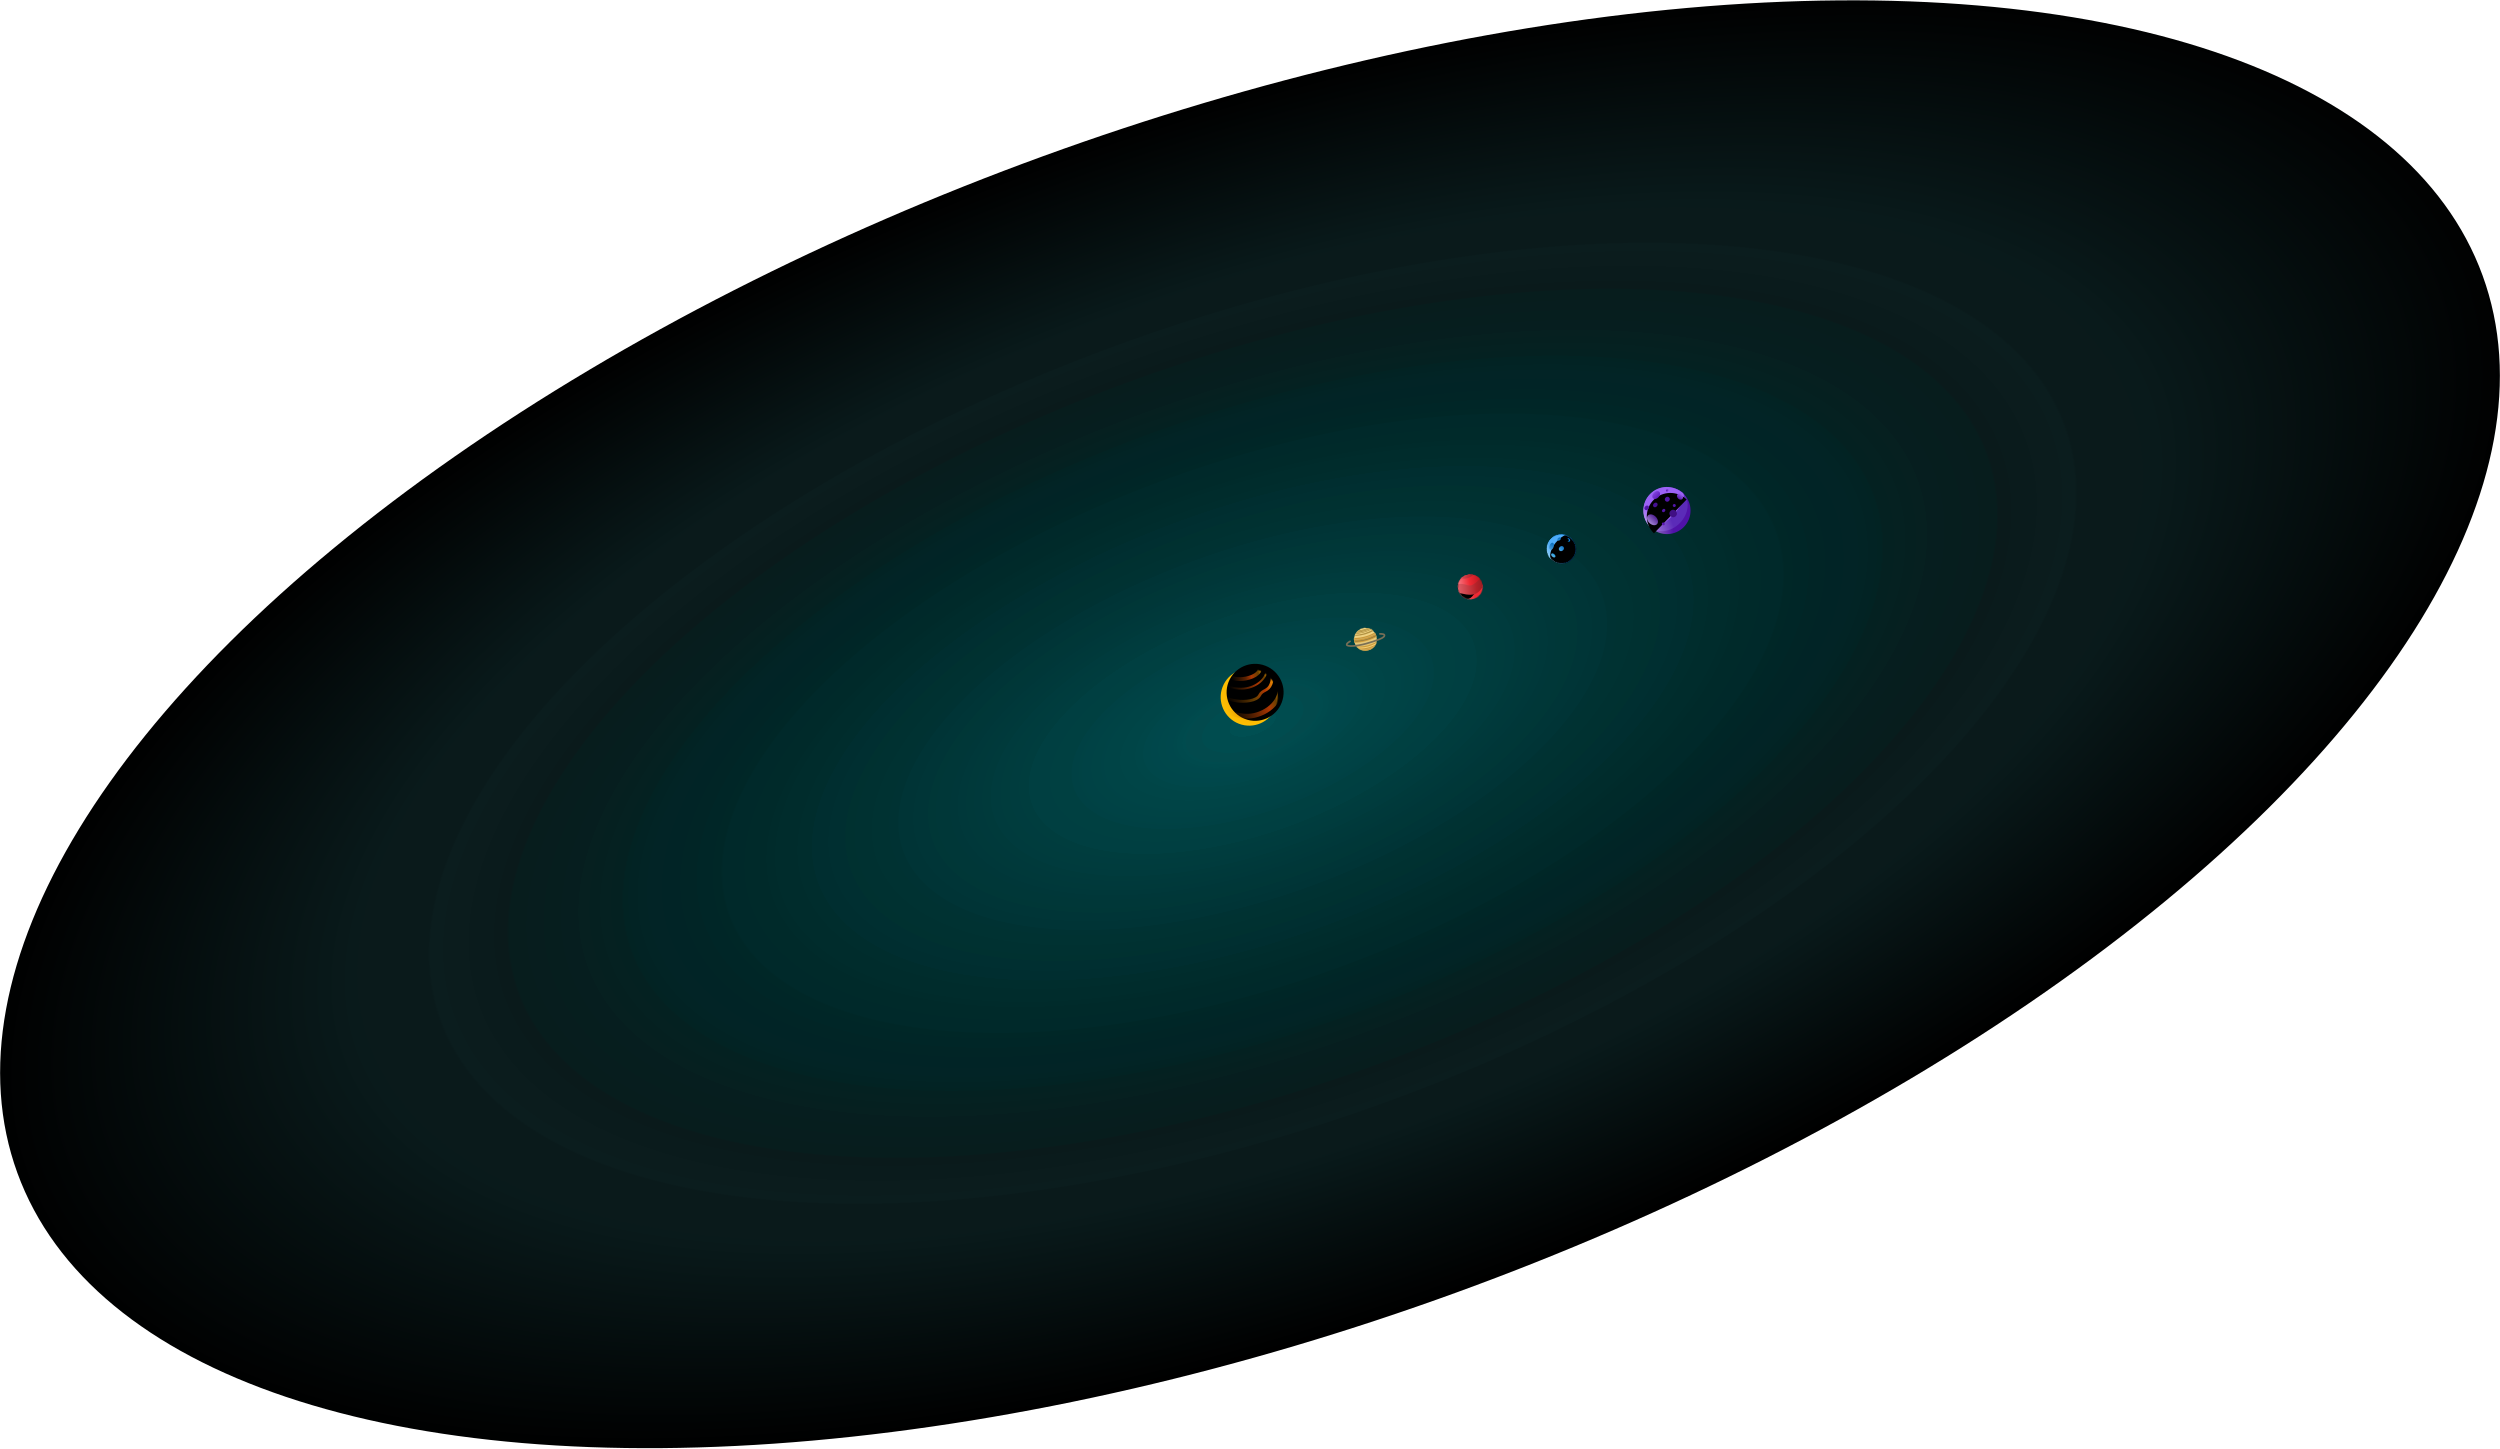 <svg width="2632" height="1525" xmlns="http://www.w3.org/2000/svg" xmlns:xlink="http://www.w3.org/1999/xlink"><defs><radialGradient cx="50.185%" cy="50%" fx="50.185%" fy="50%" r="50%" gradientTransform="matrix(0 1 -1.005 0 1.004 -.002)" id="a"><stop stop-color="#061E1F" offset="0%"/><stop stop-color="#091A1B" offset="71.439%"/><stop offset="100%"/></radialGradient><radialGradient cx="50.185%" cy="50%" fx="50.185%" fy="50%" r="50%" gradientTransform="matrix(0 1 -1.005 0 1.004 -.002)" id="b"><stop stop-color="#004F52" offset="0%"/><stop stop-color="#004F52" offset="2.597%"/><stop stop-color="#004C4F" offset="2.61%"/><stop stop-color="#004C4F" offset="5.675%"/><stop stop-color="#024A4D" offset="5.746%"/><stop stop-color="#024A4D" offset="7.538%"/><stop stop-color="#004B4E" offset="7.583%"/><stop stop-color="#00494C" offset="8.858%"/><stop stop-color="#00484C" offset="8.975%"/><stop stop-color="#00474A" offset="12.286%"/><stop stop-color="#004648" offset="12.378%"/><stop stop-color="#004446" offset="15.75%"/><stop stop-color="#004446" offset="16.003%"/><stop stop-color="#004144" offset="20.31%"/><stop stop-color="#004041" offset="20.46%"/><stop stop-color="#003F41" offset="25.17%"/><stop stop-color="#003D3E" offset="25.23%"/><stop stop-color="#003B3D" offset="29.428%"/><stop stop-color="#003A3B" offset="29.525%"/><stop stop-color="#00383A" offset="33.148%"/><stop stop-color="#003739" offset="33.225%"/><stop stop-color="#003737" offset="36.477%"/><stop stop-color="#003537" offset="36.576%"/><stop stop-color="#003436" offset="39.813%"/><stop stop-color="#003233" offset="39.941%"/><stop stop-color="#003130" offset="45.765%"/><stop stop-color="#002F31" offset="45.915%"/><stop stop-color="#002E30" offset="49.576%"/><stop stop-color="#002D2D" offset="49.636%"/><stop stop-color="#002C2C" offset="52.827%"/><stop stop-color="#002B2B" offset="54.667%"/><stop stop-color="#002A2A" offset="54.767%"/><stop stop-color="#00292A" offset="59.613%"/><stop stop-color="#002727" offset="59.845%"/><stop stop-color="#012426" offset="65.325%"/><stop stop-color="#022426" offset="67.659%"/><stop stop-color="#022323" offset="70.771%"/><stop stop-color="#042121" offset="71.006%"/><stop stop-color="#062020" offset="75.861%"/><stop stop-color="#061E1F" offset="75.893%"/><stop stop-color="#071D1D" offset="83.668%"/><stop stop-color="#0A1A1B" offset="83.923%"/><stop stop-color="#0B1D1E" offset="92.534%"/><stop stop-color="#0A1A1B" offset="92.798%"/><stop stop-color="#0A1A1B" offset="100%"/></radialGradient><linearGradient x1="97.57%" y1="-10.3%" x2="68.128%" y2="185.11%" id="d"><stop stop-color="#FFE493" offset="0%"/><stop stop-color="#BC9949" offset="100%"/></linearGradient><circle id="c" cx="12.969" cy="12.252" r="12"/><linearGradient x1="50%" y1="-15.543%" x2="91.324%" y2="38.152%" id="g"><stop stop-color="#BCEBFF" offset="0%"/><stop stop-color="#0072E7" offset="100%"/></linearGradient><ellipse id="f" cx="15.502" cy="15.257" rx="15.309" ry="15.105"/><linearGradient x1="62.415%" y1="-40.304%" x2="75.019%" y2="50%" id="h"><stop stop-color="#E6F8FF" offset="0%"/><stop stop-color="#1998FF" offset="100%"/></linearGradient><linearGradient x1="63.182%" y1="-13.416%" x2="57.758%" y2="44.912%" id="j"><stop stop-color="#C9EAF9" offset="0%"/><stop stop-color="#4EACF9" offset="100%"/></linearGradient><path d="M7.226 32.546c7.215 0 13.513-6.923 13.513-18.24 0-11.318-6.733-20.368-13.948-20.368-7.215 0-12.588 9.257-12.588 20.574 0 11.318 5.809 18.034 13.023 18.034z" id="k"/><filter x="-32%" y="-22%" width="164.1%" height="144%" filterUnits="objectBoundingBox" id="l"><feGaussianBlur stdDeviation="2.5" in="SourceAlpha" result="shadowBlurInner1"/><feOffset dx="12" dy="5" in="shadowBlurInner1" result="shadowOffsetInner1"/><feComposite in="shadowOffsetInner1" in2="SourceAlpha" operator="arithmetic" k2="-1" k3="1" result="shadowInnerInner1"/><feColorMatrix values="0 0 0 0 0 0 0 0 0 0 0 0 0 0 0 0 0 0 0.054 0" in="shadowInnerInner1"/></filter><linearGradient x1="50%" y1="-75.768%" x2="61.614%" y2="129.077%" id="m"><stop stop-color="#71C9FF" offset="0%"/><stop stop-color="#0369BC" offset="100%"/></linearGradient><linearGradient x1="97.721%" y1="0%" x2="-18.38%" y2="238.895%" id="n"><stop stop-color="#076BBD" offset="0%"/><stop stop-color="#53BCFB" offset="100%"/></linearGradient><linearGradient x1="33.241%" y1="-124.446%" x2="54.459%" y2="110.885%" id="o"><stop stop-color="#97D5FA" offset="0%"/><stop stop-color="#0167B9" offset="100%"/></linearGradient><linearGradient x1="-28.488%" y1="50%" x2="246.43%" y2="50%" id="p"><stop stop-color="#1792DC" offset="0%"/><stop stop-color="#B3E4F6" offset="100%"/></linearGradient><linearGradient x1="217.726%" y1="0%" x2="4.195%" y2="50%" id="q"><stop stop-color="#06B2F3" offset="0%"/><stop stop-color="#0680E3" offset="100%"/></linearGradient><ellipse id="r" cx="13.652" cy="27.151" rx="1.633" ry="2.041"/><filter x="-30.6%" y="-24.5%" width="161.2%" height="149%" filterUnits="objectBoundingBox" id="s"><feGaussianBlur stdDeviation=".5" in="SourceAlpha" result="shadowBlurInner1"/><feOffset dx="1" dy="-1" in="shadowBlurInner1" result="shadowOffsetInner1"/><feComposite in="shadowOffsetInner1" in2="SourceAlpha" operator="arithmetic" k2="-1" k3="1" result="shadowInnerInner1"/><feColorMatrix values="0 0 0 0 0 0 0 0 0 0 0 0 0 0 0 0 0 0 0.134 0" in="shadowInnerInner1"/></filter><ellipse id="t" cx="13.035" cy="13.036" rx="13.014" ry="13.033"/><linearGradient x1="94.655%" y1="55.111%" x2="-23.961%" y2="52.671%" id="u"><stop stop-color="#EF828C" offset="0%"/><stop stop-color="#EF2933" offset="42.304%"/><stop stop-color="#EF2933" offset="100%"/><stop stop-color="#EF2933" offset="100%"/></linearGradient><linearGradient x1="116.243%" y1="43.83%" x2="-17.06%" y2="62.481%" id="w"><stop stop-color="#F47B85" offset="0%"/><stop stop-color="#B52229" offset="47.357%"/><stop stop-color="#420B0E" offset="100%"/></linearGradient><path d="M-.603 14.252c3.099 1.629 5.586 2.861 8.591 5.024 4.306 3.1 11.169.799 20.589-6.902L25.955-.398.679-1.473C-3.02 7.48-3.448 12.723-.603 14.252z" id="x"/><filter x="-16.1%" y="-22.6%" width="132.2%" height="145.3%" filterUnits="objectBoundingBox" id="y"><feGaussianBlur stdDeviation="2" in="SourceAlpha" result="shadowBlurInner1"/><feOffset dx="6" dy="4" in="shadowBlurInner1" result="shadowOffsetInner1"/><feComposite in="shadowOffsetInner1" in2="SourceAlpha" operator="arithmetic" k2="-1" k3="1" result="shadowInnerInner1"/><feColorMatrix values="0 0 0 0 0 0 0 0 0 0 0 0 0 0 0 0 0 0 0.13 0" in="shadowInnerInner1"/></filter><linearGradient x1="116.243%" y1="46.142%" x2="-61.761%" y2="60.316%" id="z"><stop stop-color="#F47B85" offset="0%"/><stop stop-color="#B52229" offset="47.357%"/><stop stop-color="#420B0E" offset="100%"/></linearGradient><linearGradient x1="95.562%" y1="45.815%" x2="-27.65%" y2="52.382%" id="A"><stop stop-color="#F78590" offset="0%"/><stop stop-color="#EF2933" offset="40.395%"/><stop stop-color="#900C13" offset="100%"/></linearGradient><linearGradient x1="90.278%" y1="46.515%" x2="-60.958%" y2="55.243%" id="B"><stop stop-color="#DB4753" offset="0%"/><stop stop-color="#B6232A" offset="46.383%"/><stop stop-color="#430608" offset="100%"/></linearGradient><linearGradient x1="10.107%" y1="71.934%" x2="58.119%" y2="134.648%" id="C"><stop stop-color="#5012A8" offset="0%"/><stop stop-color="#CBBCD6" offset="100%"/></linearGradient><linearGradient x1="30.935%" y1="54.808%" x2="53.514%" y2="116.491%" id="D"><stop stop-color="#5B2BB8" offset="0%"/><stop stop-color="#BF9AEA" offset="100%"/></linearGradient><linearGradient x1="52.493%" y1="142.262%" x2="44.373%" y2="70.614%" id="E"><stop stop-color="#D2C5E6" offset="0%"/><stop stop-color="#9B62F5" offset="100%"/></linearGradient><linearGradient x1="51.909%" y1="27.18%" x2="58.15%" y2="-47.425%" id="G"><stop stop-color="#9B62F5" offset="0%"/><stop stop-color="#E8E8E8" offset="100%"/></linearGradient><path d="M24.7 0C11.06 0 0 11.083 0 24.754 0 38.426 11.059 49.51 24.7 49.51" id="F"/><filter x="-22.3%" y="-11.1%" width="144.5%" height="122.2%" filterUnits="objectBoundingBox" id="H"><feGaussianBlur stdDeviation="2" in="SourceAlpha" result="shadowBlurInner1"/><feOffset dx="7" dy="-2" in="shadowBlurInner1" result="shadowOffsetInner1"/><feComposite in="shadowOffsetInner1" in2="SourceAlpha" operator="arithmetic" k2="-1" k3="1" result="shadowInnerInner1"/><feColorMatrix values="0 0 0 0 0 0 0 0 0 0 0 0 0 0 0 0 0 0 0.028 0" in="shadowInnerInner1"/></filter><linearGradient x1="177.088%" y1="43.718%" x2="0%" y2="43.718%" id="I"><stop stop-color="#9960F3" offset="0%"/><stop stop-color="#5F1DBC" offset="100%"/></linearGradient><linearGradient x1="61.594%" y1="-16.635%" x2="61.594%" y2="152.794%" id="J"><stop stop-color="#400E85" offset="0%"/><stop stop-color="#D3BBFA" offset="100%"/></linearGradient><linearGradient x1="62.448%" y1="-3.859%" x2="50%" y2="80.2%" id="K"><stop stop-color="#9960F3" offset="0%"/><stop stop-color="#5F24B2" offset="100%"/></linearGradient><linearGradient x1="50%" y1="50%" x2="68.487%" y2="103.299%" id="L"><stop stop-color="#5414AF" offset="0%"/><stop stop-color="#7421BC" offset="100%"/></linearGradient><linearGradient x1="56.383%" y1="-11.935%" x2="50%" y2="100%" id="M"><stop stop-color="#9960F3" offset="0%"/><stop stop-color="#5115A7" offset="100%"/></linearGradient><radialGradient cx="59.277%" cy="45.857%" fx="59.277%" fy="45.857%" r="60.024%" gradientTransform="matrix(-.92 .393 -.474 -1.109 1.355 .734)" id="O"><stop stop-color="#EFA207" offset=".013%"/><stop stop-color="#FFC201" offset="72.598%"/><stop stop-color="#FFD758" offset="100%"/></radialGradient><circle id="N" cx="37.857" cy="38.597" r="30"/><filter x="-14.2%" y="-14.2%" width="128.3%" height="128.3%" filterUnits="objectBoundingBox" id="P"><feGaussianBlur stdDeviation="5" in="SourceAlpha" result="shadowBlurInner1"/><feOffset dx="-7" dy="4" in="shadowBlurInner1" result="shadowOffsetInner1"/><feComposite in="shadowOffsetInner1" in2="SourceAlpha" operator="arithmetic" k2="-1" k3="1" result="shadowInnerInner1"/><feColorMatrix values="0 0 0 0 0 0 0 0 0 0 0 0 0 0 0 0 0 0 0.097 0" in="shadowInnerInner1"/></filter><linearGradient x1="90.442%" y1="69.71%" x2="-6.643%" y2="50.588%" id="Q"><stop stop-color="#A74E00" stop-opacity="0" offset="0%"/><stop stop-color="#CE4B02" stop-opacity=".459" offset="44.213%"/><stop stop-color="#E74803" stop-opacity=".747" offset="62.41%"/><stop stop-color="#D17D02" stop-opacity=".499" offset="84.593%"/><stop stop-color="#FCAD04" offset="99.966%"/></linearGradient><linearGradient x1="86.579%" y1="68.679%" x2="-4.262%" y2="48.775%" id="S"><stop stop-color="#A74E00" stop-opacity="0" offset="0%"/><stop stop-color="#D17D02" stop-opacity=".499" offset="53.607%"/><stop stop-color="#E74803" stop-opacity=".747" offset="74.679%"/><stop stop-color="#FCAD04" offset="99.966%"/></linearGradient><linearGradient x1="73.2%" y1="62.633%" x2="-3.863%" y2="47.311%" id="T"><stop stop-color="#A74E00" stop-opacity="0" offset="0%"/><stop stop-color="#E74803" stop-opacity=".747" offset="67.027%"/><stop stop-color="#D17D02" stop-opacity=".499" offset="84.293%"/><stop stop-color="#FCAD04" offset="99.966%"/></linearGradient><linearGradient x1="80.972%" y1="77.742%" x2=".083%" y2="52.725%" id="U"><stop stop-color="#A74E00" stop-opacity="0" offset="0%"/><stop stop-color="#E74803" stop-opacity=".747" offset="71.987%"/><stop stop-color="#D17D02" stop-opacity=".499" offset="87.001%"/><stop stop-color="#FCAD04" offset="99.966%"/></linearGradient></defs><g transform="translate(-200 -308)" fill="none" fill-rule="evenodd"><ellipse fill="url(#a)" transform="rotate(-20 1516 1070.5)" cx="1516" cy="1070.5" rx="1381" ry="636.5"/><ellipse fill="url(#b)" transform="rotate(-20 1516.13 1070.603)" cx="1516.13" cy="1070.603" rx="986.5" ry="454.5"/><g transform="rotate(-14 4770.758 -6118.75)"><mask id="e" fill="#fff"><use xlink:href="#c"/></mask><use fill="url(#d)" xlink:href="#c"/><ellipse stroke="#CC9A3A" stroke-width="5" mask="url(#e)" cx="12.255" cy="2.698" rx="21.5" ry="9"/><ellipse stroke="#CC9A3A" stroke-width="5.5" mask="url(#e)" cx="13.255" cy="7.698" rx="25.5" ry="14"/><ellipse stroke="#B29343" stroke-width="5.5" mask="url(#e)" transform="rotate(-2 13.929 .829)" cx="13.929" cy=".829" rx="12.5" ry="3.5"/><ellipse stroke="#F7DB8A" stroke-width=".2" mask="url(#e)" cx="12.559" cy="-.901" rx="12.5" ry="3.5"/><ellipse stroke="#F7DB8A" stroke-width=".4" mask="url(#e)" transform="rotate(-2 13.02 .436)" cx="13.02" cy=".436" rx="12.5" ry="3.5"/><ellipse stroke="#F7DB8A" stroke-width=".8" mask="url(#e)" transform="rotate(-2 12.98 1.79)" cx="12.98" cy="1.791" rx="13" ry="3.5"/><ellipse stroke="#D2BD82" stroke-width=".4" mask="url(#e)" transform="rotate(-2 13.755 4.198)" cx="13.755" cy="4.198" rx="18" ry="6.5"/><ellipse stroke="#F1D179" mask="url(#e)" transform="rotate(-1 13.755 9.198)" cx="13.755" cy="9.198" rx="20" ry="11.5"/><ellipse stroke="#D2BD82" stroke-width=".4" mask="url(#e)" transform="rotate(-1 13.755 11.198)" cx="13.755" cy="11.198" rx="18" ry="11.5"/><ellipse stroke="#877544" stroke-width=".7" mask="url(#e)" transform="rotate(-2 13.755 6.198)" cx="13.755" cy="6.198" rx="18" ry="6.5"/></g><path d="M1621.338 983.194c-2.486 1.38-3.81 2.676-3.516 3.674.647 2.182 10.679 1.471 20.744-1.336 4.47-1.247 10.078-3.056 13.699-4.505 4.534-1.815 5.592-3.327 5.233-4.54-.236-.796-2.04-1.148-4.726-1.138" stroke="#786F56" stroke-width="1.8" stroke-linecap="round"/><g transform="scale(1 -1) rotate(-46 -131.965 -2589.16)"><mask id="i" fill="#fff"><use xlink:href="#f"/></mask><use fill="url(#g)" xlink:href="#f"/><ellipse fill="url(#h)" mask="url(#i)" cx="12.032" cy="15.257" rx="14.288" ry="15.921"/><g mask="url(#i)"><use fill="url(#j)" xlink:href="#k"/><use fill="#000" filter="url(#l)" xlink:href="#k"/></g><ellipse fill="url(#m)" mask="url(#i)" transform="rotate(-2 15.105 15.513)" cx="15.105" cy="15.513" rx="2.449" ry="2.858"/><ellipse fill="url(#n)" mask="url(#i)" transform="rotate(174 6.168 20.758)" cx="6.168" cy="20.758" rx="1.429" ry="2.041"/><ellipse fill="url(#o)" mask="url(#i)" transform="rotate(27 6.142 9.812)" cx="6.142" cy="9.812" rx="2.245" ry="3.878"/><ellipse fill="url(#p)" mask="url(#i)" transform="rotate(-85 14.342 4.408)" cx="14.342" cy="4.408" rx="1.633" ry="2.654"/><g mask="url(#i)" transform="rotate(-93 13.652 27.151)"><use fill="url(#q)" xlink:href="#r"/><use fill="#000" filter="url(#s)" xlink:href="#r"/></g></g><g transform="scale(-1 1) rotate(16 -4115.169 -5795.56)"><mask id="v" fill="#fff"><use xlink:href="#t"/></mask><use fill-opacity="0" fill="#FFF" xlink:href="#t"/><path d="M-1.25 13.754c7.967 2.557 12.738 3.836 14.311 3.836 4.138 0 8.889-1.52 14.252-4.562l-.948 11.083-12.457 3.137L.458 24.57-1.25 13.754z" fill="url(#u)" mask="url(#v)"/><g mask="url(#v)"><use fill="url(#w)" xlink:href="#x"/><use fill="#000" filter="url(#y)" xlink:href="#x"/></g><path d="M-4.569 1.941h33l1.716 12.351c-8.514 5.074-15.035 7.46-19.564 7.159-4.53-.301-8.67-3.148-12.422-8.538L-4.569 1.94z" fill="url(#z)" mask="url(#v)" transform="rotate(-4 12.79 11.709)"/><path d="M3.153-.102l21.565-.982 3.166 7.415c-3.089-.022-5.943.57-8.565 1.775-3.931 1.808-3.656 2.77-7.035 3.492-2.253.482-6.76-1.265-13.52-5.24l4.39-6.46z" fill="url(#A)" mask="url(#v)"/><path d="M5.265.477c1.982 1.95 4.646 2.925 7.992 2.926 3.087 0 5.639-.889 7.656-2.665l-7.668-2.402L5.265.477z" fill="url(#B)" mask="url(#v)"/></g><g transform="scale(-1 1) rotate(-44 50.48 2885.725)"><ellipse fill="url(#C)" cx="25.011" cy="24.979" rx="24.7" ry="24.754"/><ellipse fill="url(#D)" cx="26.126" cy="24.816" rx="19.911" ry="24.754"/><path d="M25.882 49.742c5.064 0 9.562-11.094 9.562-24.778 0-13.685-4.498-24.778-9.562-24.778-5.064 0-8.777 11.093-8.777 24.778 0 13.684 3.713 24.778 8.777 24.778z" fill="url(#E)"/><g transform="rotate(180 25.009 24.896)"><use fill="url(#G)" xlink:href="#F"/><use fill="#000" filter="url(#H)" xlink:href="#F"/></g><ellipse fill="url(#I)" cx="44.638" cy="21.173" rx="3.317" ry="4.753"/><ellipse fill="url(#J)" cx="29.33" cy="42.593" rx="6.634" ry="4.683"/><circle fill="#400F84" cx="18.266" cy="22.711" r="3.902"/><ellipse fill="url(#K)" cx="25.435" cy="4.959" rx="3.515" ry="2.731"/><ellipse fill="#5115A7" cx="33.134" cy="16.191" rx="2.536" ry="2.64"/><ellipse fill="#5115A7" cx="27.659" cy="27.388" rx="1.561" ry="1.901"/><ellipse fill="url(#L)" cx="18.142" cy="37.755" rx="1.582" ry="1.366"/><ellipse fill="url(#M)" cx="39.775" cy="9.339" rx="1.171" ry="1.584"/><ellipse fill="#5115A7" cx="23.257" cy="15.829" rx="1.582" ry="1.584"/><ellipse fill="#5115A7" cx="42.442" cy="37.787" rx="2.146" ry="2.64"/><ellipse fill="#461093" cx="38.039" cy="29.268" rx="2.146" ry="2.64"/></g><g transform="scale(-1 1) rotate(-3 18420.237 30193.404)"><mask id="R" fill="#fff"><use xlink:href="#N"/></mask><g transform="rotate(72 37.857 38.597)"><use fill="url(#O)" xlink:href="#N"/><use fill="#000" filter="url(#P)" xlink:href="#N"/></g><path d="M48.838 20.146c8.987.471 14.504-3.178 14.504-9.254 0-6.075-7.037-13.834-15.874-13.834-8.836 0-19.763 5.959-19.078 12.003.684 6.044 11.46 10.614 20.448 11.085z" stroke="url(#Q)" stroke-width="4" mask="url(#R)"/><path d="M50.63 43.272c14.085-1.265 22.964-6.501 22.964-17.823S58.666.75 41.269.75c-17.397 0-24.915-2.642-24.915 8.68 0 2.768-3.31 5.835-.733 13.981s8.674 6.463 11.356 12.612c2.681 6.148 15.555 7.975 23.653 7.248z" stroke="url(#S)" stroke-width="3" mask="url(#R)"/><path d="M49.313 30.185c15.032-.214 29.916-8.364 29.916-17.476 0-9.113-12.984-16.5-29-16.5-16.017 0-30.513 6.389-28.987 15.481 1.527 9.093 13.039 18.708 28.07 18.495z" stroke="url(#T)" stroke-width="2" mask="url(#R)"/><path d="M40.805 58.779c16.03-.162 31.428-7.366 33.317-24.29C76.01 17.565 55.81 3.592 38.69 3.592c-17.12 0-32.27 4.317-33.265 23.291-.994 18.974 19.35 32.057 35.38 31.896z" stroke="url(#U)" stroke-width="5" mask="url(#R)"/></g></g></svg>